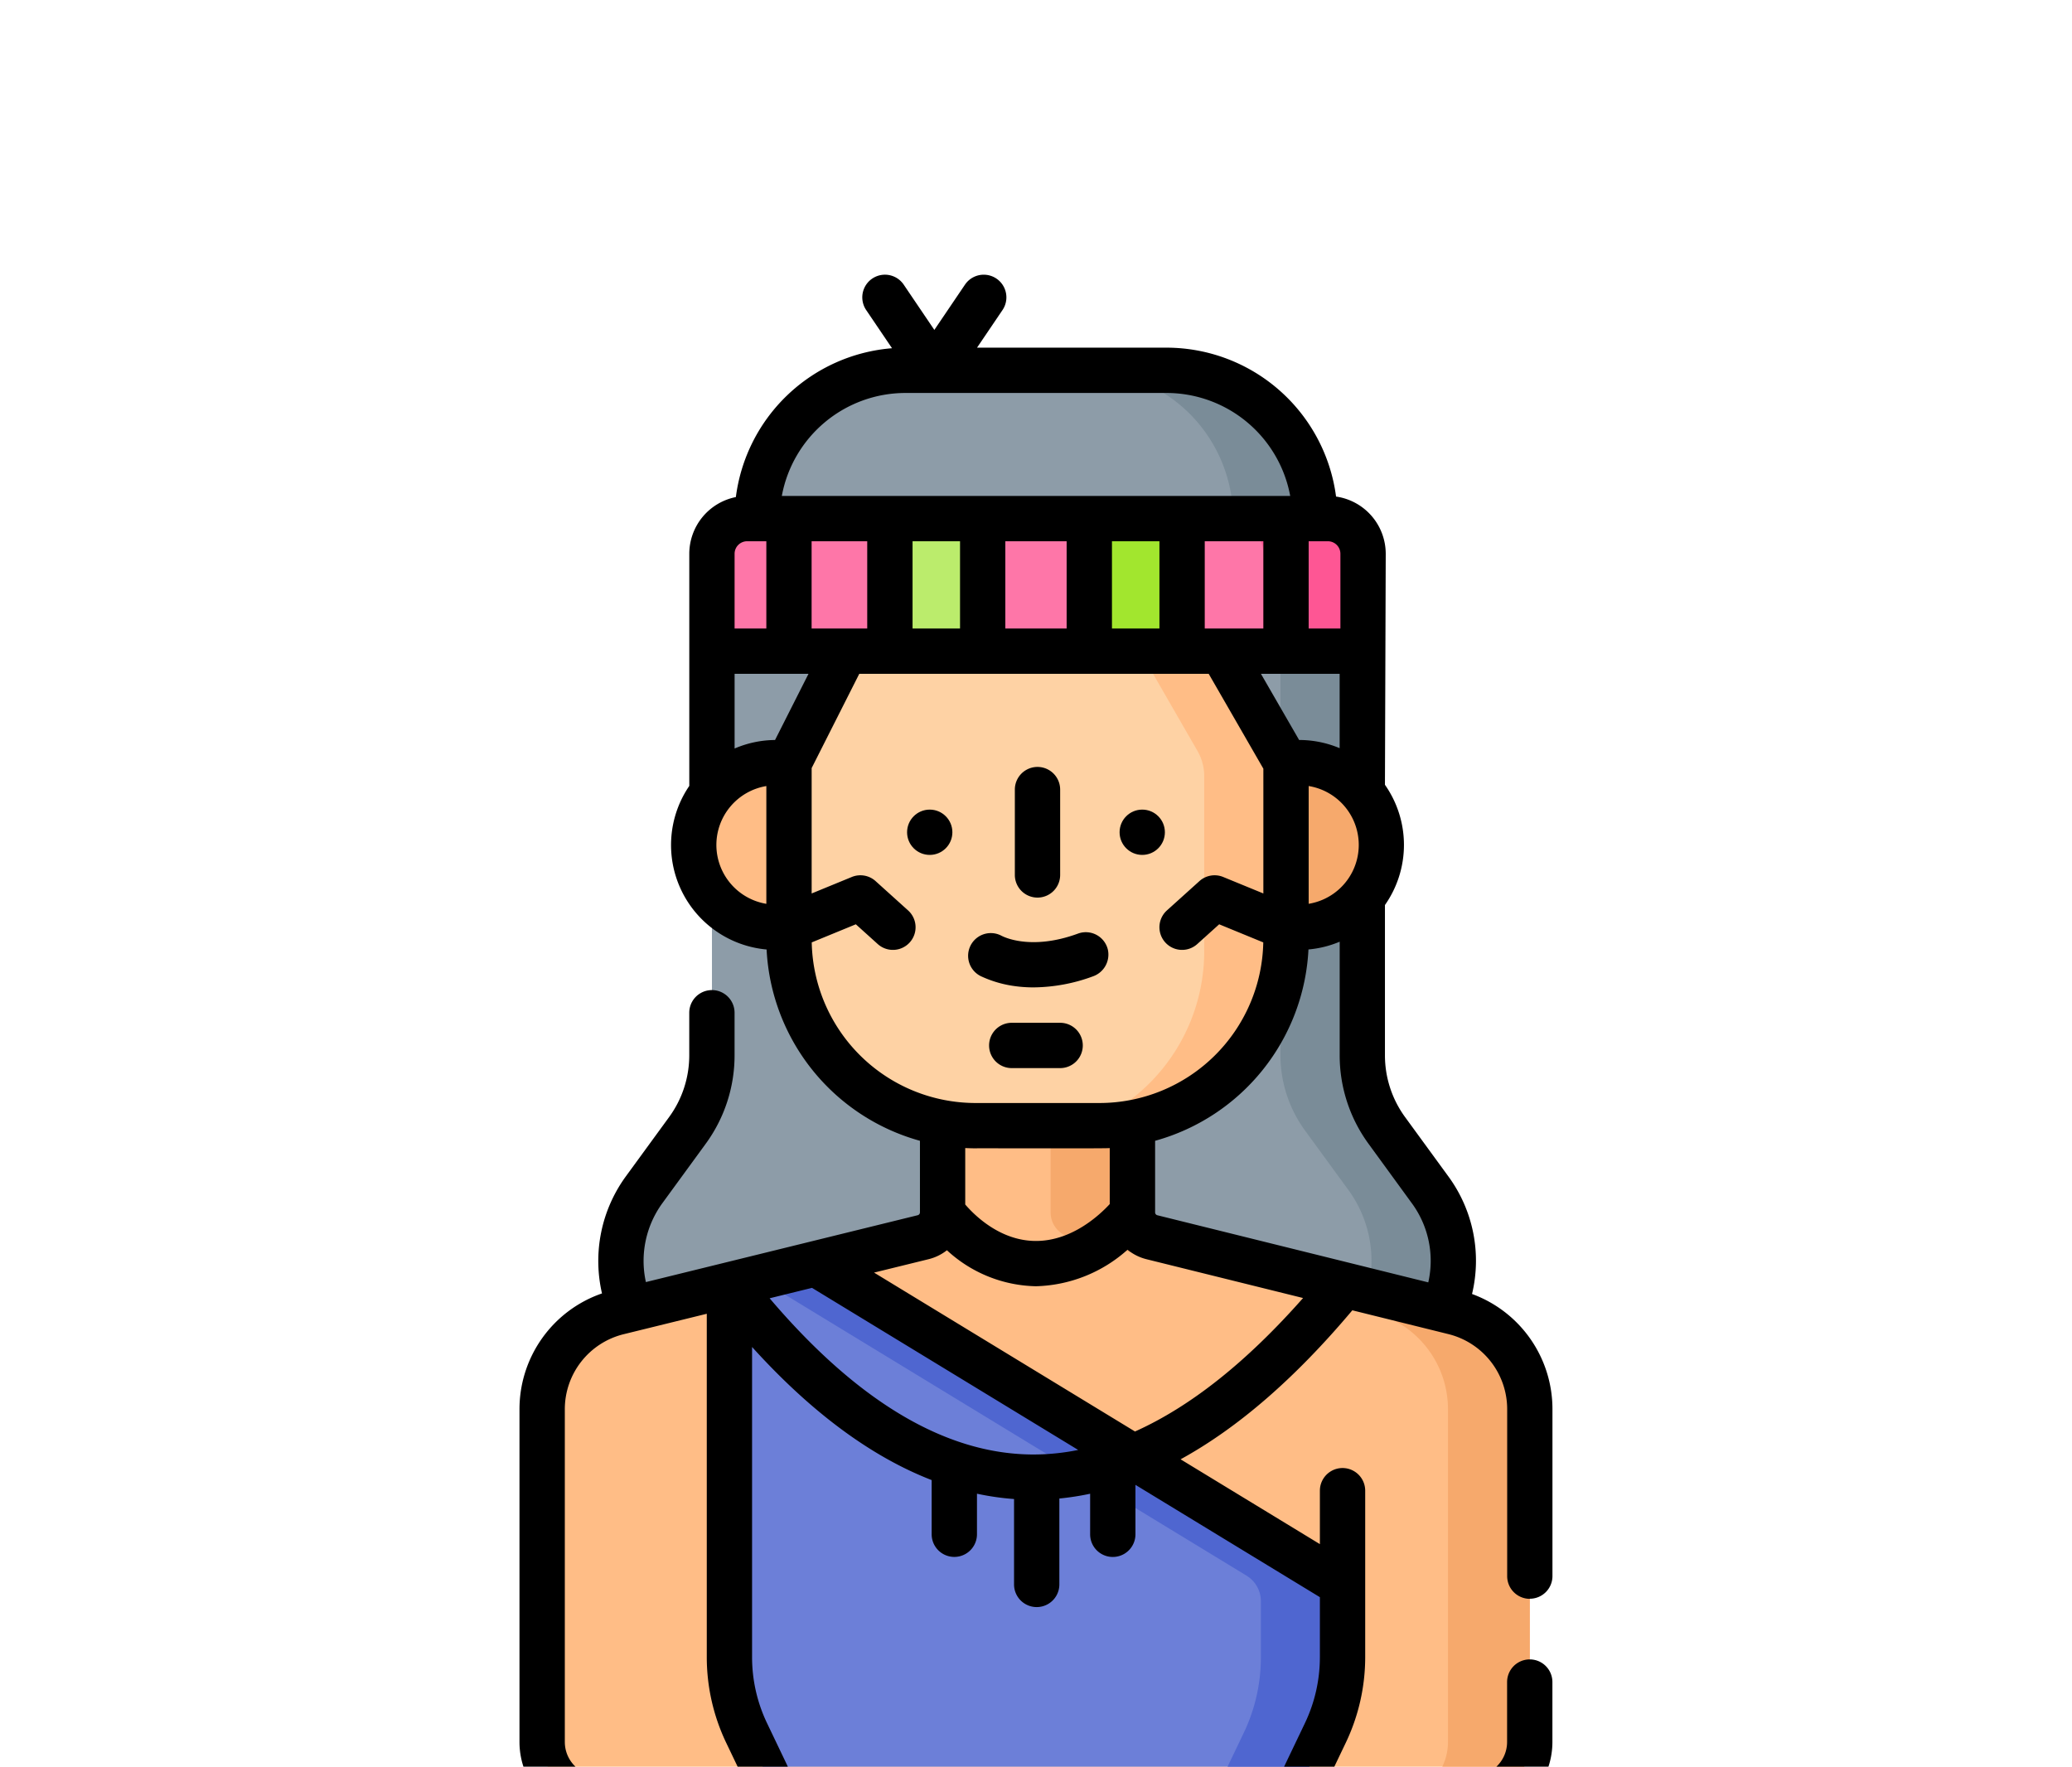 <svg xmlns="http://www.w3.org/2000/svg" xmlns:xlink="http://www.w3.org/1999/xlink" width="190" height="162" viewBox="0 0 190 162">
  <defs>
    <clipPath id="clip-path">
      <rect id="Rectángulo_420183" data-name="Rectángulo 420183" width="190" height="162" transform="translate(1230 2350)" fill="#fff" stroke="#707070" stroke-width="1"/>
    </clipPath>
  </defs>
  <g id="Enmascarar_grupo_1153302" data-name="Enmascarar grupo 1153302" transform="translate(-1230 -2350)" clip-path="url(#clip-path)">
    <g id="quechua" transform="translate(1192.628 2375.19)">
      <g id="Grupo_1215653" data-name="Grupo 1215653" transform="translate(87.09 8.767)">
        <path id="Trazado_1159973" data-name="Trazado 1159973" d="M186.556,161.677V124.633H126.922v37.044a11.737,11.737,0,0,1-2.256,6.919l-3.975,5.447a11.02,11.02,0,0,0,8.9,17.516h54.293a11.02,11.02,0,0,0,8.9-17.516l-3.975-5.447A11.735,11.735,0,0,1,186.556,161.677Z" transform="translate(-111.355 -98.881)" fill="#8d9ca8"/>
        <path id="Trazado_1159974" data-name="Trazado 1159974" d="M343.7,174.043l-3.975-5.447a11.737,11.737,0,0,1-2.256-6.919V124.633h-7.5v37.044a11.737,11.737,0,0,0,2.256,6.919l3.975,5.447a11.02,11.02,0,0,1-8.9,17.516h7.5a11.02,11.02,0,0,0,8.9-17.516Z" transform="translate(-262.272 -98.881)" fill="#7a8c98"/>
        <path id="Trazado_1159975" data-name="Trazado 1159975" d="M151.421,176.638h-1.189a7.547,7.547,0,1,1,0-15.095h1.189Z" transform="translate(-128.789 -125.568)" fill="#ffbd86"/>
        <path id="Trazado_1159976" data-name="Trazado 1159976" d="M338.777,176.638h1.189a7.547,7.547,0,1,0,0-15.095h-1.189Z" transform="translate(-270.569 -125.568)" fill="#f6a96c"/>
        <path id="Trazado_1159977" data-name="Trazado 1159977" d="M176.1,291.927l-27.682-6.861a2.345,2.345,0,0,1-1.781-2.276V272.2h-17.4v10.591a2.345,2.345,0,0,1-1.785,2.277L99.5,291.938a9.184,9.184,0,0,0-6.99,8.919v30.5a5.181,5.181,0,0,0,5.181,5.181h80.2a5.181,5.181,0,0,0,5.181-5.181V300.844A9.187,9.187,0,0,0,176.1,291.927Z" transform="translate(-92.515 -205.573)" fill="#ffbd86"/>
        <path id="Trazado_1159978" data-name="Trazado 1159978" d="M304.782,300.847v30.514a5.181,5.181,0,0,1-5.182,5.179h-7.5a5.179,5.179,0,0,0,5.179-5.179V300.847a9.182,9.182,0,0,0-6.974-8.916l-27.683-6.861a2.346,2.346,0,0,1-1.781-2.277V272.2h7.5v10.594a2.349,2.349,0,0,0,1.781,2.277l27.683,6.861A9.185,9.185,0,0,1,304.782,300.847Z" transform="translate(-214.219 -205.576)" fill="#f6a96c"/>
        <path id="Trazado_1159979" data-name="Trazado 1159979" d="M202.71,168.146H191.322a17.094,17.094,0,0,1-17.094-17.094v-16.2l5.166-10.223h34.521l5.888,10.223v16.2A17.094,17.094,0,0,1,202.71,168.146Z" transform="translate(-151.596 -98.881)" fill="#fed2a4"/>
        <path id="Trazado_1159980" data-name="Trazado 1159980" d="M284.494,124.633h-7.5l5.272,9.154a4.616,4.616,0,0,1,.616,2.3v16.07a17.1,17.1,0,0,1-11.037,15.986h1.445a17.094,17.094,0,0,0,17.094-17.094v-16.2Z" transform="translate(-222.175 -98.881)" fill="#ffbd86"/>
        <path id="Trazado_1159981" data-name="Trazado 1159981" d="M210.729,356.821v6.689a16.036,16.036,0,0,1-1.568,6.917l-2.885,6.029H158.961l-2.885-6.029a16.037,16.037,0,0,1-1.568-6.917V329.352l7.914-1.947Z" transform="translate(-137.338 -245.491)" fill="#6c7fd8"/>
        <path id="Trazado_1159982" data-name="Trazado 1159982" d="M169.159,327.405l-5.333,1.312,44.833,27.3a2.751,2.751,0,0,1,1.32,2.349v5.144a16.036,16.036,0,0,1-1.568,6.917l-2.885,6.029h7.487l2.885-6.029a16.037,16.037,0,0,0,1.568-6.917v-6.689Z" transform="translate(-144.075 -245.491)" fill="#4f66d0"/>
        <path id="Trazado_1159983" data-name="Trazado 1159983" d="M148.716,92.9h59.708V83.973a3.226,3.226,0,0,0-3.226-3.226H151.942a3.226,3.226,0,0,0-3.226,3.226V92.9Z" transform="translate(-133.15 -67.15)" fill="#fe76a8"/>
        <path id="Trazado_1159984" data-name="Trazado 1159984" d="M328.751,80.746H319.6a3.226,3.226,0,0,1,3.226,3.226V92.9h9.151V83.972A3.226,3.226,0,0,0,328.751,80.746Z" transform="translate(-256.704 -67.149)" fill="#fe5694"/>
        <g id="Grupo_1215652" data-name="Grupo 1215652" transform="translate(31.884 13.597)">
          <path id="Trazado_1159985" data-name="Trazado 1159985" d="M207.63,80.746h8.509V92.9H207.63Z" transform="translate(-207.63 -80.746)" fill="#bbec6c"/>
          <path id="Trazado_1159986" data-name="Trazado 1159986" d="M273.649,80.746h8.509V92.9h-8.509Z" transform="translate(-255.364 -80.746)" fill="#a2e62e"/>
        </g>
        <path id="Trazado_1159987" data-name="Trazado 1159987" d="M163.672,45.252h51.144a13.6,13.6,0,0,0-13.6-13.6H177.269A13.6,13.6,0,0,0,163.672,45.252Z" transform="translate(-143.964 -31.655)" fill="#8d9ca8"/>
        <path id="Trazado_1159988" data-name="Trazado 1159988" d="M279.656,31.656h-7.5a13.6,13.6,0,0,1,13.6,13.6h7.5A13.6,13.6,0,0,0,279.656,31.656Z" transform="translate(-222.4 -31.656)" fill="#7a8c98"/>
      </g>
      <g id="Grupo_1215654" data-name="Grupo 1215654" transform="translate(85.012 0)">
        <path id="Trazado_1159989" data-name="Trazado 1159989" d="M251.08,174.943a2.077,2.077,0,0,0,2.077-2.077v-7.827a2.077,2.077,0,1,0-4.155,0v7.827A2.077,2.077,0,0,0,251.08,174.943Z" transform="translate(-203.582 -117.825)"/>
        <path id="Trazado_1159990" data-name="Trazado 1159990" d="M177.653,121.412a2.077,2.077,0,0,0,2.077-2.077v-15.3a11.236,11.236,0,0,0-7.374-10.568A13.075,13.075,0,0,0,170.2,82.706l-3.975-5.448a9.6,9.6,0,0,1-1.855-5.694V57.8a9.593,9.593,0,0,0,0-11.026l.072-21.186a5.307,5.307,0,0,0-4.555-5.244A15.694,15.694,0,0,0,144.346,6.69H126.965L129.3,3.242A2.077,2.077,0,1,0,125.859.913L123.05,5.062,120.243.913A2.077,2.077,0,0,0,116.8,3.242l2.369,3.5A15.7,15.7,0,0,0,104.85,20.39a5.311,5.311,0,0,0-4.271,5.2V46.877a9.618,9.618,0,0,0,7.089,15A19.207,19.207,0,0,0,121.73,79.42v6.563a.27.27,0,0,1-.2.26L96.6,92.375a8.994,8.994,0,0,1,1.5-7.22l3.975-5.448a13.729,13.729,0,0,0,2.656-8.143V67.678a2.077,2.077,0,1,0-4.155,0v3.886a9.6,9.6,0,0,1-1.858,5.695l-3.974,5.447a13.174,13.174,0,0,0-2.17,10.709,11.229,11.229,0,0,0-7.566,10.638v30.5a7.266,7.266,0,0,0,7.259,7.257h80.2a7.266,7.266,0,0,0,7.259-7.257v-5.5a2.077,2.077,0,1,0-4.155,0v5.5a3.107,3.107,0,0,1-3.1,3.1H159.326l1.462-3.055a18.221,18.221,0,0,0,1.771-7.813V111.505a2.077,2.077,0,1,0-4.155,0v4.9l-12.774-7.778q7.9-4.33,15.749-13.663l8.8,2.18a7.093,7.093,0,0,1,5.4,6.9v15.3a2.077,2.077,0,0,0,2.077,2.077Zm-10.81-36.257a8.921,8.921,0,0,1,1.5,7.248L143.5,86.247a.273.273,0,0,1-.206-.261V79.42a19.207,19.207,0,0,0,14.062-17.546,9.544,9.544,0,0,0,2.864-.711v10.4a13.725,13.725,0,0,0,2.654,8.143Zm-58.4-42.488a9.569,9.569,0,0,0-3.709.781V36.6h6.776Zm-2.561-18.226h1.763v8h-2.912V25.591A1.15,1.15,0,0,1,105.883,24.442Zm11.014,0v8h-5.1v-8Zm18.286,0v8H129.56v-8Zm18.039,0v8h-5.375v-8Zm4.155,33.247v-10.8a5.471,5.471,0,0,1,0,10.8ZM143.691,32.442h-4.354v-8h4.354v8Zm-18.285,0h-4.354v-8h4.354Zm34.81,4.155v6.82a9.575,9.575,0,0,0-3.716-.751L153,36.6Zm.071-4.155h-2.912v-8h1.762a1.15,1.15,0,0,1,1.149,1.149v6.851ZM120.4,10.845h23.951a11.539,11.539,0,0,1,11.332,9.442H109.064A11.539,11.539,0,0,1,120.4,10.845ZM103.063,52.29a5.479,5.479,0,0,1,4.582-5.4v10.8a5.479,5.479,0,0,1-4.582-5.4Zm8.744,8.937,4.044-1.66,2.01,1.813a2.077,2.077,0,1,0,2.782-3.085l-2.981-2.688a2.078,2.078,0,0,0-2.18-.379L111.8,56.74v-11.5l4.366-8.641h32.043l5.012,8.7V56.74l-3.683-1.512a2.077,2.077,0,0,0-2.18.379l-2.981,2.688a2.077,2.077,0,1,0,2.782,3.085l2.01-1.813,4.044,1.66A15.031,15.031,0,0,1,138.2,75.955H126.816a15.031,15.031,0,0,1-15.009-14.728ZM126.816,80.11c.387-.013,12.33.029,12.318-.024v5.136c-.953,1.033-3.483,3.383-6.764,3.383-3.262,0-5.617-2.331-6.487-3.344V80.086C126.193,80.1,126.5,80.11,126.816,80.11Zm5.119,28.074c-7.923-.081-15.982-4.9-23.988-14.323l3.885-.956,24.41,14.864A20.64,20.64,0,0,1,131.936,108.184Zm-42.77,26.368v-30.5a7.087,7.087,0,0,1,5.41-6.9l7.608-1.871v31.507a18.222,18.222,0,0,0,1.771,7.813l1.462,3.055H92.271A3.107,3.107,0,0,1,89.166,134.553Zm69.238-7.766a14.037,14.037,0,0,1-1.364,6.02l-2.319,4.848h-44.7l-2.319-4.847a14.037,14.037,0,0,1-1.365-6.021V98.327c5.405,5.972,10.911,10.05,16.468,12.205V115.5a2.077,2.077,0,0,0,4.155,0v-3.719a24.9,24.9,0,0,0,3.4.489V120.1a2.077,2.077,0,1,0,4.155,0v-7.878a25.34,25.34,0,0,0,2.822-.438v3.72a2.077,2.077,0,1,0,4.155,0v-4.535l16.913,10.3v5.522Zm-16.953-20.71L117.522,91.506l5-1.229a4.417,4.417,0,0,0,1.682-.82,12.371,12.371,0,0,0,8.17,3.3,13.074,13.074,0,0,0,8.391-3.348,4.429,4.429,0,0,0,1.731.868l14.367,3.56q-7.786,8.82-15.41,12.238Z" transform="translate(-85.012 0)"/>
        <path id="Trazado_1159991" data-name="Trazado 1159991" d="M247,247.675h-4.437a2.077,2.077,0,0,0,0,4.155H247a2.077,2.077,0,1,0,0-4.155Z" transform="translate(-197.427 -179.076)"/>
        <path id="Trazado_1159992" data-name="Trazado 1159992" d="M237.456,222.571a12.5,12.5,0,0,0,2.073.169,16.034,16.034,0,0,0,5.455-1.016,2.115,2.115,0,0,0,1.356-2.444,2.078,2.078,0,0,0-2.739-1.473c-4.433,1.628-6.972.227-7.078.166l-.066-.03a2.08,2.08,0,1,0-1.7,3.8A10.75,10.75,0,0,0,237.456,222.571Z" transform="translate(-192.39 -157.388)"/>
        <circle id="Elipse_14307" data-name="Elipse 14307" cx="2.077" cy="2.077" r="2.077" transform="translate(55.025 49.05)"/>
        <circle id="Elipse_14308" data-name="Elipse 14308" cx="2.077" cy="2.077" r="2.077" transform="translate(35.538 49.05)"/>
      </g>
    </g>
  </g>
</svg>
